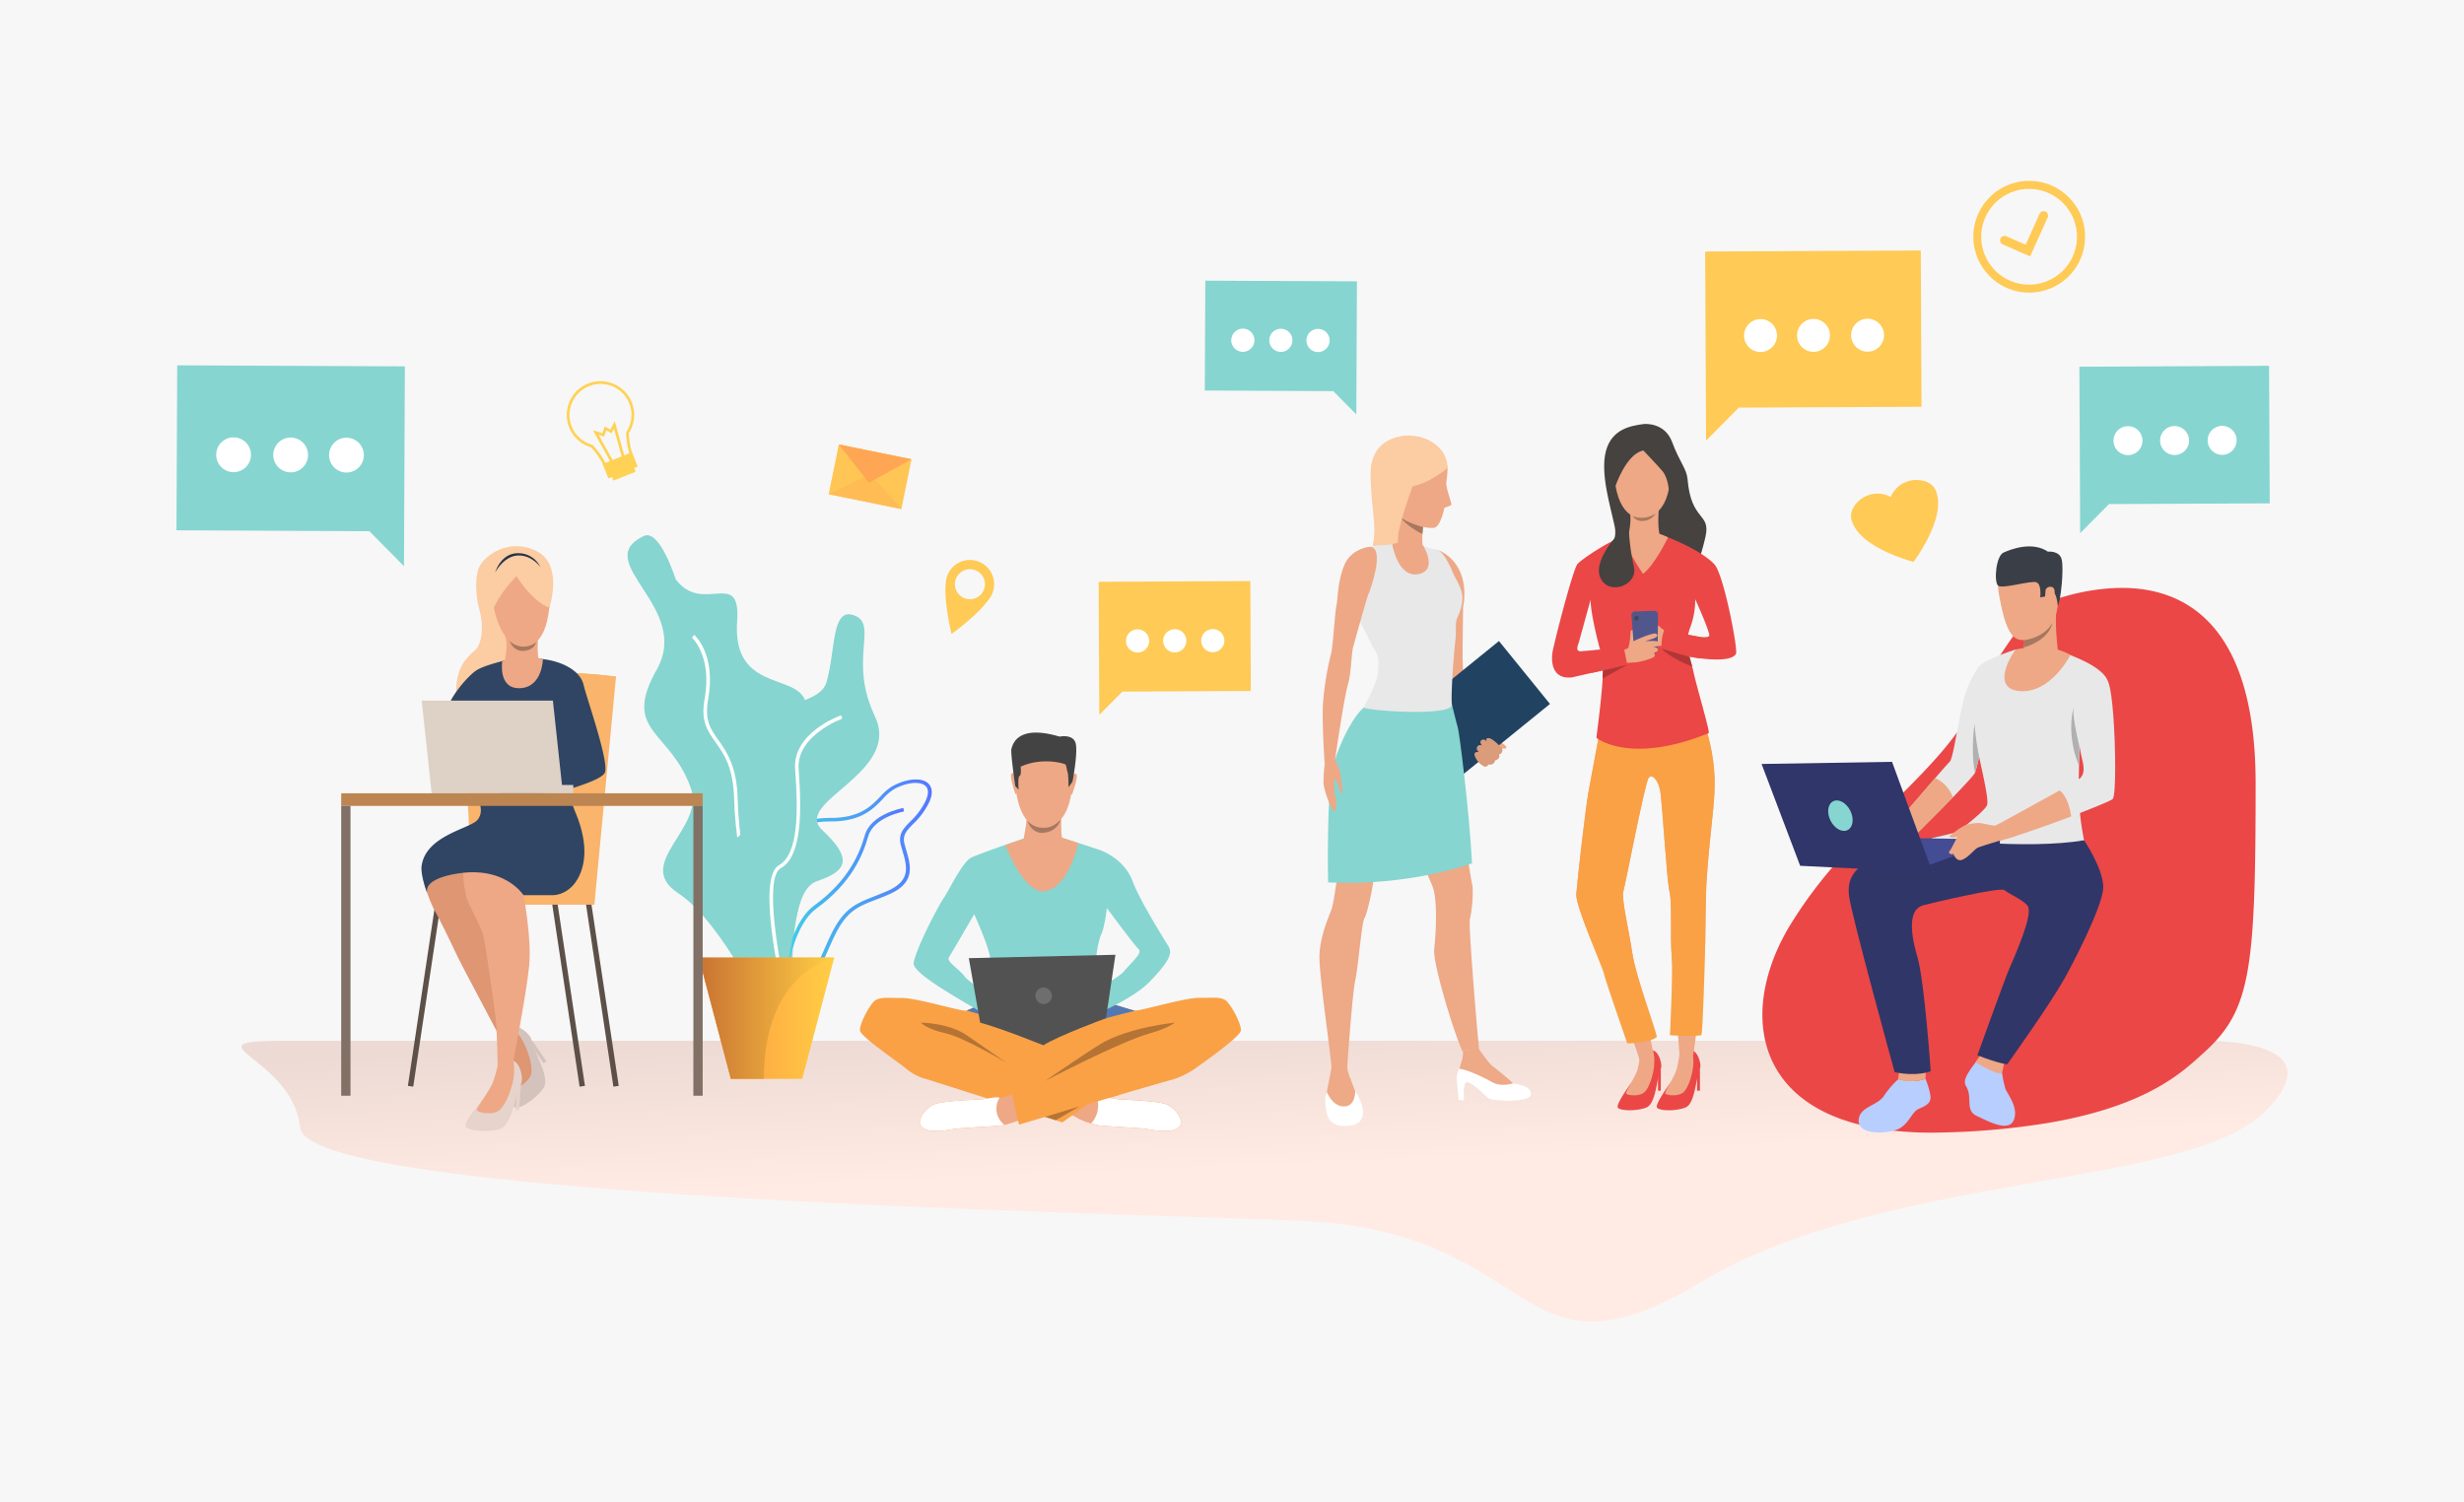 <svg id="Слой_1" data-name="Слой 1" xmlns="http://www.w3.org/2000/svg" xmlns:xlink="http://www.w3.org/1999/xlink" viewBox="0 0 820 500"><defs><style>.cls-1{fill:#f7f7f7;}.cls-2{fill:url(#linear-gradient);}.cls-3{fill:#86d5d0;}.cls-4{fill:#fff;}.cls-5{fill:url(#linear-gradient-2);}.cls-6{fill:url(#linear-gradient-3);}.cls-7{fill:url(#linear-gradient-4);}.cls-8{fill:url(#linear-gradient-5);}.cls-9{fill:#ffca55;}.cls-10{fill:#ffc655;}.cls-11{fill:#ffbc55;}.cls-12{fill:#ffa655;}.cls-13{fill:#ffd255;}.cls-14{fill:#eb4747;}.cls-15{fill:#b7ceff;}.cls-16{fill:#eea886;}.cls-17{fill:#e8e8e8;}.cls-18{fill:#303668;}.cls-19{fill:#3a3f47;}.cls-20{fill:#a77860;}.cls-21{fill:#b0b0b0;}.cls-22{fill:#444c94;}.cls-23{fill:#303669;}.cls-24{fill:#faa146;}.cls-25{fill:#5478b3;}.cls-26{fill:#e55353;}.cls-27{fill:#434343;}.cls-28{fill:#b57433;}.cls-29{fill:#525252;}.cls-30{fill:#6e6e6e;}.cls-31{fill:#464240;}.cls-32{fill:#51578c;}.cls-33{fill:#b33636;}.cls-34{fill:#48484d;}.cls-35{fill:#5c5049;}.cls-36{fill:#fab46c;}.cls-37{fill:#fccca2;}.cls-38{fill:#d4c3bd;}.cls-39{fill:#de9673;}.cls-40{fill:#2f4563;}.cls-41{fill:#e6d3cc;}.cls-42{fill:#ded1c5;}.cls-43{fill:#bc8551;}.cls-44{fill:#23344a;}.cls-45{fill:#807066;}.cls-46{fill:#eea987;}.cls-47{fill:#214361;}.cls-48{fill:#db9c7c;}</style><linearGradient id="linear-gradient" x1="422.31" y1="111.4" x2="420.24" y2="160.99" gradientTransform="matrix(1, 0, 0, -1, 0, 500)" gradientUnits="userSpaceOnUse"><stop offset="0" stop-color="#ffebe3"/><stop offset="1" stop-color="#eddad4"/></linearGradient><linearGradient id="linear-gradient-2" x1="254.17" y1="205.55" x2="310.01" y2="205.55" gradientTransform="matrix(1, 0, 0, -1, 0, 500)" gradientUnits="userSpaceOnUse"><stop offset="0" stop-color="#40d5e6"/><stop offset="1" stop-color="#57f"/></linearGradient><linearGradient id="linear-gradient-3" x1="258.92" y1="197.4" x2="300.84" y2="197.4" xlink:href="#linear-gradient-2"/><linearGradient id="linear-gradient-4" x1="232.58" y1="161.13" x2="277.63" y2="161.13" gradientTransform="matrix(1, 0, 0, -1, 0, 500)" gradientUnits="userSpaceOnUse"><stop offset="0" stop-color="#ff9340"/><stop offset="1" stop-color="#ffce45"/></linearGradient><linearGradient id="linear-gradient-5" x1="232.57" y1="161.13" x2="277.63" y2="161.13" gradientTransform="matrix(1, 0, 0, -1, 0, 500)" gradientUnits="userSpaceOnUse"><stop offset="0" stop-color="#c97332"/><stop offset="1" stop-color="#ffce45"/></linearGradient></defs><title>explore-thumb-vector-teal</title><rect class="cls-1" width="820" height="500"/><path class="cls-2" d="M90.79,346.4H729.52s50.29-2.46,24.29,23.51-126.09,19.78-188.14,57-52.07-17.56-133.5-20.66-330-8.27-332.3-31S63.72,346.93,90.79,346.4Z"/><path class="cls-3" d="M214.24,178.39c5.32-2.55,10.62,14.4,10.62,14.4,9,12,21.7-3.95,20.46,13.93-2.16,31.29,36,9.84,18.4,42.5s15.55,18.47,4.61,44.81,3.24,57.75-13.23,44.84c0,0-14.5-31.8-29.45-41.64s9-21.51,4.28-34.87c-6.8-19.41-23.17-18.65-11.37-39.51S196.13,187,214.24,178.39Z"/><path class="cls-4" d="M260.32,326.9c-7.14-5-15.49-40-16-60.84-.26-10.68-3.41-15.12-6.2-19.05-2.66-3.75-5-7-3.62-14.42,2.56-14.21-4.17-20.35-4.23-20.41l.77-.89c.3.26,7.31,6.59,4.62,21.51-1.25,6.95.81,9.85,3.43,13.53,2.73,3.86,6.14,8.67,6.41,19.7.53,22.36,9.07,55.39,15.49,59.91Z"/><path class="cls-5" d="M263,329.49a15.92,15.92,0,0,1-3-.32,6.59,6.59,0,0,1-5.36-4.32c-1.93-5.5,2.53-14.44,6.15-18.75a27.43,27.43,0,0,0,5.47-17.73c-.11-1.72-.28-3.32-.44-4.72-.46-4.06-.79-7,1-8.95,1.53-1.73,4.5-2.48,9.92-2.5,9.5-.05,13.26-4,16.27-7.14a17.23,17.23,0,0,1,4-3.42h0c4.73-2.58,9.75-3,11.92-.9,1,1,1.91,2.9.19,6.47a24.87,24.87,0,0,1-5.22,7c-2.19,2.24-3.64,3.72-2.88,6.67.17.69.38,1.39.58,2.09,1.47,5,3.13,10.68-5.45,14.54-1.82.81-3.47,1.47-4.94,2-6,2.35-9.59,3.77-13.67,12.37-.79,1.67-1.49,3.25-2.16,4.78C272.06,324,269.63,329.49,263,329.49Zm34.48-66.81a16,16,0,0,0-3.67,3.19c-3.18,3.32-7.12,7.46-17.13,7.51-5,0-7.77.67-9,2.1s-1.09,4.28-.67,8c.16,1.42.34,3,.45,4.77a28.21,28.21,0,0,1-5.74,18.57c-3.59,4.26-7.64,12.75-6,17.6A5.47,5.47,0,0,0,260.2,328c8.08,1.63,10.31-3.42,14-11.79.68-1.53,1.38-3.12,2.17-4.8,4.28-9,8.27-10.6,14.31-13,1.45-.57,3.1-1.21,4.89-2,7.63-3.43,6.26-8.14,4.8-13.13-.21-.71-.42-1.43-.6-2.13-.92-3.59.9-5.44,3.19-7.78a23.58,23.58,0,0,0,5-6.68c.77-1.63,1.41-3.83.06-5.11-1.79-1.69-6.32-1.23-10.55,1.08Z"/><path class="cls-6" d="M260.1,336.31l-1.18-.06c.06-1.11,1.54-27.22,12-34.86C282.45,293,286.07,284,287.8,278c2-7.12,12.39-9,12.83-9.11l.21,1.17c-.1,0-10.07,1.85-11.9,8.27-1.78,6.21-5.5,15.47-17.3,24.07C261.61,309.66,260.11,336,260.1,336.31Z"/><path class="cls-3" d="M284.06,204.73c-7.45-2.55-5.9,11.81-9.05,22.43s-35,4.64-21.64,31.25-16.92,8.89-7.87,32.11.79,48.05,10.63,41.74,5.52-35.56,15.75-39,11.9-7.53,1.77-17,26.55-18.82,17.5-37.89S292.67,207.69,284.06,204.73Z"/><path class="cls-4" d="M260.69,331.14c-.94-4-8.94-38.95-1.47-43.18,6.58-3.72,6.42-18.22,5.39-31.91-.91-12.11,14.65-17.77,15.31-18l.4,1.11c-.15.06-15.38,5.6-14.53,16.82,1,14,1.16,29-6,33-5.67,3.21-.45,31.32,2,41.88Z"/><polygon class="cls-7" points="277.63 318.69 266.99 359.05 243.22 359.05 232.58 318.69 277.63 318.69"/><path class="cls-8" d="M277.63,318.69s-23.42,4.4-23.42,40.36h-11l-10.64-40.36Z"/><polygon class="cls-9" points="416.1 193.39 365.63 193.62 365.8 230.19 365.84 237.9 373.51 230.16 416.26 229.96 416.1 193.39"/><path class="cls-4" d="M394.81,213.24a3.86,3.86,0,1,1-3.88-3.84h0A3.87,3.87,0,0,1,394.81,213.24Z"/><path class="cls-4" d="M407.46,213.2a3.85,3.85,0,1,1-3.86-3.84,3.85,3.85,0,0,1,3.86,3.84Z"/><path class="cls-4" d="M382.44,213.28a3.86,3.86,0,1,1-3.88-3.84h0a3.84,3.84,0,0,1,3.87,3.81Z"/><polygon class="cls-3" points="401.12 93.4 451.58 93.63 451.41 130.21 451.37 137.91 443.71 130.17 400.95 129.97 401.12 93.4"/><path class="cls-4" d="M422.41,113.25a3.85,3.85,0,1,0,3.86-3.84,3.85,3.85,0,0,0-3.86,3.84Z"/><path class="cls-4" d="M409.75,113.21a3.86,3.86,0,1,0,3.88-3.84h0a3.85,3.85,0,0,0-3.86,3.84Z"/><path class="cls-4" d="M434.77,113.29a3.86,3.86,0,1,0,3.88-3.84h0A3.87,3.87,0,0,0,434.77,113.29Z"/><polygon class="cls-9" points="639.22 83.37 567.47 83.7 567.71 135.7 567.76 146.66 578.66 135.65 639.46 135.37 639.22 83.37"/><path class="cls-4" d="M609,111.6a5.48,5.48,0,1,1-5.5-5.46,5.48,5.48,0,0,1,5.5,5.46Z"/><path class="cls-4" d="M627,111.54a5.48,5.48,0,1,1-5.5-5.46,5.48,5.48,0,0,1,5.5,5.46Z"/><path class="cls-4" d="M591.37,111.65a5.48,5.48,0,1,1-5.5-5.46A5.48,5.48,0,0,1,591.37,111.65Z"/><polygon class="cls-3" points="755.13 121.75 692 122.05 692.22 167.8 692.26 177.44 701.85 167.76 755.34 167.51 755.13 121.75"/><path class="cls-4" d="M728.5,146.59a4.82,4.82,0,1,1-4.84-4.8,4.82,4.82,0,0,1,4.84,4.8Z"/><path class="cls-4" d="M744.33,146.54a4.82,4.82,0,1,1-4.84-4.8h0A4.81,4.81,0,0,1,744.33,146.54Z"/><path class="cls-4" d="M713,146.64a4.82,4.82,0,1,1-4.84-4.81,4.82,4.82,0,0,1,4.84,4.81Z"/><polygon class="cls-3" points="58.98 121.58 134.74 121.93 134.49 176.84 134.43 188.41 122.92 176.79 58.73 176.49 58.98 121.58"/><path class="cls-4" d="M90.94,151.39a5.79,5.79,0,1,0,5.81-5.77h0a5.78,5.78,0,0,0-5.8,5.76Z"/><path class="cls-4" d="M71.94,151.33a5.79,5.79,0,1,0,5.81-5.77h0a5.78,5.78,0,0,0-5.8,5.76Z"/><path class="cls-4" d="M109.51,151.45a5.79,5.79,0,1,0,5.81-5.77h0a5.78,5.78,0,0,0-5.8,5.76Z"/><path class="cls-9" d="M330.34,197.2a8.05,8.05,0,0,0-15.11-5.57h0a4.87,4.87,0,0,0-.32,1.13,7,7,0,0,0-.13.8c-.32,2.47-.35,7.64,1.88,17.45,8.07-6,11.4-10,12.76-12a7.31,7.31,0,0,0,.43-.7A5,5,0,0,0,330.34,197.2Zm-9.29,1.92a5,5,0,1,1,6.44-3,5,5,0,0,1-6.44,3Z"/><path class="cls-9" d="M675.61,85.34l-9.1-4a1.47,1.47,0,1,1,1.18-2.7l6.43,2.8,4.64-10.29a1.47,1.47,0,0,1,2.69,1.21Z"/><path class="cls-9" d="M686,94a18.59,18.59,0,1,1,4.52-25.9A18.59,18.59,0,0,1,686,94ZM666.1,65.77a15.93,15.93,0,1,0,22.2,3.87A15.92,15.92,0,0,0,666.1,65.77Z"/><rect class="cls-10" x="281.11" y="146.3" width="16.91" height="24.7" transform="translate(76.19 410.63) rotate(-78.46)"/><polygon class="cls-11" points="275.77 164.47 289.76 157.68 299.97 169.41 275.77 164.47"/><polygon class="cls-12" points="303.35 152.84 289.14 160.69 279.15 147.9 303.35 152.84"/><path class="cls-9" d="M637.74,159.75a9.21,9.21,0,0,0-8.52,5.64,9.21,9.21,0,0,0-10.18.94c-4.9,4-2.38,7.95-2.38,7.95,3.46,8.44,20.16,12.71,20.16,12.71s10.35-13.79,7.76-22.53C644.58,164.46,644.08,159.81,637.74,159.75Z"/><path class="cls-13" d="M206.67,156.69a5.45,5.45,0,0,1-3.48,0,4.17,4.17,0,0,1-2.63-2.38,25.54,25.54,0,0,0-3.88-5.46,11.22,11.22,0,1,1,13.92-7.62,11,11,0,0,1-1.32,2.9,24.51,24.51,0,0,0,1,6.3c.91,2.3-.51,5-3.17,6.1Zm-10-28.39a10.3,10.3,0,0,0,.4,19.73h.13l.08.1a26.43,26.43,0,0,1,4.12,5.78h0a3.24,3.24,0,0,0,2.07,1.87,4.66,4.66,0,0,0,3.25-.15c2.2-.88,3.39-3.09,2.66-4.92h0a25.4,25.4,0,0,1-1-6.71v-.14l.08-.12a10.3,10.3,0,0,0-11.77-15.47Z"/><polygon class="cls-13" points="203.29 153.94 197.3 143.17 200.46 144.16 201.26 141.94 203.15 142.94 204.59 140.17 207.89 152.06 207 152.31 204.33 142.67 203.54 144.19 201.77 143.25 201.03 145.3 199.22 144.74 204.1 153.49 203.29 153.94"/><rect class="cls-13" x="203.26" y="155.39" width="7.96" height="3.21" transform="translate(-43.57 88.49) rotate(-21.87)"/><rect class="cls-13" x="201.13" y="152.27" width="10.52" height="5.16" transform="translate(-42.83 88.03) rotate(-21.87)"/><path class="cls-14" d="M750.66,260.83c0,63.34-1.8,75.74-17.7,89.93-6.23,5.55-17.68,17.1-50.74,22.85a248.21,248.21,0,0,1-36,3.29,118.72,118.72,0,0,1-16-.6,82.32,82.32,0,0,1-11.34-2c-36.32-9.1-39-40.22-23.15-66.4a149.85,149.85,0,0,1,14.06-19.25c7.78-9.18,16.12-17.33,23.67-24.94,7-7,13.26-13.57,17.84-20a50.55,50.55,0,0,0,4.79-8.16c.3-.65.59-1.29.89-1.92q1.47-3.09,3-5.93c1.91-3.55,3.85-6.8,5.73-9.71,1.49-2.32,2.94-4.43,4.29-6.29a103.55,103.55,0,0,1,8.08-10s.43-.21,1.23-.53c.42-.18,1-.39,1.57-.63l.79-.3.87-.31.87-.31,1.1-.36.69-.22.41-.13h.17A71.84,71.84,0,0,1,704,195.7C724.81,194.89,750.69,205.18,750.66,260.83Z"/><path class="cls-15" d="M666.16,356.18a38.52,38.52,0,0,0,1.21,6.12c.69,1.87,4.44,6.2,2.85,10.35-1.71,4.5-9.2.16-12.26-1.21s-2.36-3.87-2.68-6.92-1.82-3.14-1.27-5.28S657.9,353,657.9,353Z"/><path class="cls-16" d="M659.34,350.76s-1.91,2.68-1.86,2.75,8.21,5,8.78,3.43a16.72,16.72,0,0,0,.64-3.13Z"/><path class="cls-15" d="M631.69,359.19a30.81,30.81,0,0,0-4.73,5.53c-2.23,3.35-8.17,3.53-8.42,8.11s8.07,4.71,12.43,3.22,5-5.95,7.67-7.07,4-2,3.82-4.21a26.6,26.6,0,0,0-1.67-5.72,19.45,19.45,0,0,1-2.61.63A21.78,21.78,0,0,1,631.69,359.19Z"/><path class="cls-17" d="M661.63,235.18s-1.67,10-3,16.53h0a39.09,39.09,0,0,1-1.35,5.45c-.39.84-3.53,4.21-7.37,8.17-6.75,6.95-15.67,15.7-15.67,15.7l-3.49-6.62s7.92-9.28,13.29-15.48c2.49-2.87,4.43-5.07,4.78-5.39,1.12-1,2.43-10.9,4.26-19a32.74,32.74,0,0,1,5.5-12.66Z"/><path class="cls-16" d="M649.89,265.33c-6.75,6.95-15.67,15.7-15.67,15.7l-3.49-6.62s7.92-9.28,13.29-15.48A11.26,11.26,0,0,1,649.89,265.33Z"/><path class="cls-16" d="M632.08,356.13l-.39,3.06a15.11,15.11,0,0,0,9.1-.14l.1-2.71Z"/><path class="cls-17" d="M693.57,279.68c.25.89-45.88,0-45.88,0s12.76-9.29,13.59-11.77S658,250.54,657.5,245.7c-.43-3.88-1.49-21.22,1.06-23.87s12.29-5.68,12.29-5.68l14,.53a22.35,22.35,0,0,1,4,1.25c1.66.77,11.12,4.13,12.65,8.86s-9.44,19.92-9.44,19.92v1.81h0c0,1.49-.11,3.76-.17,6.22-.07,3.19-.13,6.69-.13,9.26A92.9,92.9,0,0,0,693.57,279.68Z"/><path class="cls-18" d="M693.58,279.68s6.27,9.22,6.36,15.51-11.14,27.37-12.83,30.38C682,334.64,668,354.19,668,354.19s-2.41-.06-9.94-3c0,0,9.31-25.82,10.49-28.5,5-11.37,7.81-19.44,6.13-21.39s-6.28-3.9-7.61-5.06-24.49,4.38-26.91,5c-6.29,1.63-3.42,12.56-2,17.46,2.32,8.2,4.36,37.82,4.36,37.82s-4.48,1.91-12,.29c0,0-14.72-53.47-15.19-58.79s-.7-14.08,35.57-20.75Z"/><path class="cls-16" d="M674.7,185.69s-12.18-2.75-9.39,12.57,5.7,16.52,13.05,13.35,6.68-13,7-17.79S678.58,185.86,674.7,185.69Z"/><path class="cls-16" d="M671.48,220.09s5.39,5.71,13.91.52c0,0-1.91-12.39-.9-18.42s-11.12,9.35-11.12,9.35c.16.08.26.66.29,1.48a16.69,16.69,0,0,1-.13,2.45C673.28,217.47,672.66,219.59,671.48,220.09Z"/><path class="cls-19" d="M684.82,201.68s-.31-4.83-2.08-5-2,1.79-2,1.79l-1.78.34s.56-4.23-1.2-5-11.4,2.33-12.82,1.09-.74-9.83,1.81-11,9.61-3.81,14.78-.31c0,0,4-.46,4.63,2.8S685.92,199.26,684.82,201.68Z"/><path class="cls-20" d="M673.53,215.47c8.79-2.71,9.45-8,9.46-8.09-2.89,5-9.33,5.64-9.33,5.64A16.69,16.69,0,0,1,673.53,215.47Z"/><path class="cls-16" d="M689,218s-6.44,12.82-16.84,12-1.77-13.71-1.3-13.83S681.51,213.5,689,218Z"/><path class="cls-17" d="M642.41,279s31.86,3.93,51.17.65L656.69,275S656.47,276,642.41,279Z"/><path class="cls-16" d="M666.24,273.62l-2.37,1.21s.54,3.77,1.84,4.91l2.66-.68S667.82,274.92,666.24,273.62Z"/><path class="cls-17" d="M703.11,265.9c-.47.55-6.74,3.07-13.82,5.8h0c-9.66,3.72-20.57,7.25-20.57,7.25l-2.48-5.33s11.42-6.2,19.14-10.55c3.64-2.06,6.46-3.7,6.86-4.08,1.24-1.18,1.56-3.08.65-6.38s-3-18.49-3.25-20.27.59-6.5,5-6.73,6.69,1,6.69,1,1.11.47,1.94,11.22S704.23,264.6,703.11,265.9Z"/><path class="cls-21" d="M692,248.52h0c0,1.49-.11,3.76-.17,6.22-4.32-10.6-1.82-19.06-1.78-19.2C689.58,238.41,692,248.38,692,248.52Z"/><path class="cls-21" d="M658.61,251.71h0a39.09,39.09,0,0,1-1.35,5.45c-1.48-7.15-.15-16.3-.15-16.3A90.14,90.14,0,0,0,658.61,251.71Z"/><path class="cls-16" d="M689.29,271.7h0c-9.66,3.72-20.92,7.36-20.92,7.36l-2.13-5.44s11.42-6.2,19.14-10.55C685.38,263.07,688.18,264.43,689.29,271.7Z"/><polygon class="cls-22" points="665.55 279.38 620.27 278.71 643.13 290.32 665.55 279.38"/><polygon class="cls-23" points="643.13 290.32 665.55 281.63 665.55 279.38 641.36 288.1 643.13 290.32"/><path class="cls-16" d="M664.38,274.91s-2.83-.44-4.78-.9c-1.52-.35-5.28.14-6.24,1.11s-4,7.73-4.58,8.15.3,1.36,1.31.88c0,0,.93,3,3.22,1.86s3.85-3.53,5.05-4,8.2-2.57,8.2-2.57S666.18,274.19,664.38,274.91Z"/><path class="cls-16" d="M654.05,274.67a20.48,20.48,0,0,0-2.29,1.27c-.47.39-2.4,1.83-2.86,2.17s.7,1.3,4.14-.19S654.05,274.67,654.05,274.67Z"/><polygon class="cls-23" points="643.13 290.32 629.66 253.54 586.24 254.25 599.08 288.14 643.13 290.32"/><path class="cls-3" d="M615.77,269.81c1.32,2.65.92,5.53-.9,6.44s-4.36-.5-5.69-3.15-.92-5.53.9-6.44S614.44,267.16,615.77,269.81Z"/><path class="cls-16" d="M680.75,196.45c.16-1.35,2.83-1.85,3,.18s-1.21,5.58-2.23,5.23S680.53,198.31,680.75,196.45Z"/><path class="cls-24" d="M412.94,343c-.31,2.16-13.25,11.22-15.79,13a27.62,27.62,0,0,1-6.92,3.28h0c-7,1.84-51.09,15-51.09,15a5.84,5.84,0,0,0-.44-1.34c-1.65.66-3.34,1.09-4.41,1.42-1.64.51-14.67.92-17.33,1.44s-8,1.33-10.16-.72,1.34-6.46,4.31-7.59S325,366,326.9,365.84s4.51-.92,5.75-.51c.38.13,2.1-.38,4.27-1.13-.05-.8-.06-1.3-.06-1.3l11.57-3.34-2.15-20.48s5-19,25.15-4.5c0,0,4.49,1.32,6,1.73a1.46,1.46,0,0,0,.51,0c3.07-.23,16.26-4.22,21-4.22,5.13,0,6.77-.31,8.61.62S413.24,340.82,412.94,343Z"/><path class="cls-24" d="M392.33,375.07c-2.15,2.05-7.48,1.23-10.15.72s-15.69-.93-17.33-1.44-4.72-1.23-6.87-2.67a7.84,7.84,0,0,0-1.15-.5h0l-3.26,2.35-45.28-14.41A16.38,16.38,0,0,1,302,356c-2.36-2.05-15.48-10.87-15.79-13s3.49-9.33,5.33-10.25,3.49-.62,8.62-.62,20,4.62,21.53,4.21a22.72,22.72,0,0,0,3.52-1.68c1.64-.89,3.18-1.81,3.18-1.81,22-9.83,24.47,6.26,24.47,6.26L351.56,359s1.83.91,4.22,2l10.92,3.08-1.43,1a3.06,3.06,0,0,0,1.23.23c1.23-.41,3.79.3,5.74.51s12.82.51,15.79,1.64S394.48,373,392.33,375.07Z"/><path class="cls-25" d="M325.2,334.63c1.52.11,11.78,6.05,14.21,7.47-3.7-1.93-17.73-5.79-17.73-5.79A22.72,22.72,0,0,0,325.2,334.63Z"/><path class="cls-25" d="M378,336.32s-17.68,4.29-20.91,6.09c.15-.11,9.32-7.08,14.13-8,0,0,4.73,1.5,6.27,1.91A1.46,1.46,0,0,0,378,336.32Z"/><path class="cls-16" d="M392.33,375.07c-2.15,2.05-7.48,1.23-10.15.72s-15.69-.93-17.33-1.44c-.47-.15-1.06-.31-1.71-.5h0a19.3,19.3,0,0,1-5.15-2.17,7.84,7.84,0,0,0-1.15-.5l8.19-5.91.24-.17a3.06,3.06,0,0,0,1.23.23c1.23-.41,3.79.3,5.74.51s12.82.51,15.79,1.64S394.48,373,392.33,375.07Z"/><path class="cls-4" d="M392.33,375.07c-2.15,2.05-7.48,1.23-10.15.72s-15.69-.93-17.33-1.44c-.47-.15-1.06-.31-1.71-.5h0a8.63,8.63,0,0,0,1.89-8.57l.24-.17a3.06,3.06,0,0,0,1.23.23c1.23-.41,3.79.3,5.74.51s12.82.51,15.79,1.64S394.48,373,392.33,375.07Z"/><path class="cls-26" d="M329.69,339.16a.09.09,0,0,1,0,.12C329.47,339.43,329.51,339.37,329.69,339.16Z"/><path class="cls-3" d="M389,315.18c-.17-.34-9.51-15-12-21.74s-8.62-9.77-11.49-10.73l-4.77-1.56-7.26-2.34h-12s-4.15,1.39-8.55,2.94h0c-4.06,1.42-8.33,3-9.78,3.7-3,1.5-8.06,12.23-9.09,13.46s-8.91,15.85-10,21.47c-.88,4.36,25,17.14,25.72,18.78.82-.91,4.6-4.53,4.6-4.53s-1.21-.75-2.91-1.87c6.93.31,23.89-.29,26.32-.16a13.53,13.53,0,0,0,1.56,0h0c.75.54,5.61,4.83,5.61,4.83s12-5,17.46-10.53C390.15,319,389.82,316.93,389,315.18Zm-68,9.73c-2.57-3.08-6.1-4.94-5.21-6.31s8.41-14.35,8.41-14.35,3.9,8.54,5,13,1,6.48.55,7.87a20.29,20.29,0,0,0-1.12,5.77c-3.14-2.11-6.52-4.57-7.69-6Zm52.89-1.47c-1,1.14-5,3.67-8.56,5.75-.27-2.48-.68-6.38-.73-7.79-.07-2.11.82-8.2,1.92-10.52s1.84-8.69,1.84-8.69,9.06,12.31,10.5,13.61-1.63,3.78-5,7.64Z"/><path class="cls-16" d="M348.84,245.93s9.36,1.48,7.93,16.11-9.68,13.44-10.23,13.43-8.29.27-8.89-17.61C337.65,257.86,337.38,244.65,348.84,245.93Z"/><path class="cls-16" d="M356.92,257.91s1-1.09,1.4,0-1.4,6-1.46,6.28c0,0-.19.43-.43.2S356.92,257.91,356.92,257.91Z"/><path class="cls-16" d="M337.9,257.73s-1-1.12-1.4,0,1.27,6.08,1.34,6.31c0,0,.18.43.43.2S337.9,257.73,337.9,257.73Z"/><path class="cls-27" d="M356.91,260.16,355.58,262a38.21,38.21,0,0,0-.18-4.54c-.22-.62-.55-2.5-.72-2.94s-8-2.65-15,.64c0,0,.31,2.82-.36,3.07s-.34,4.6-.34,4.6l-1.1-1.24s-1.68-11.26-1.27-12.44,1.75-8.23,16-4c0,0,4.44-.94,5.33,2.12S356.91,260.16,356.91,260.16Z"/><path class="cls-28" d="M335.08,353.76s-14.32-8.58-20.58-9.93c-5.91-1.28-8.07-3.49-8.07-3.49s9.4,0,15.66,4.44C326.34,347.8,335.08,353.76,335.08,353.76Z"/><path class="cls-28" d="M347.8,359.74s24.91-13.08,35.08-15.91c5.83-1.63,8.07-3.49,8.07-3.49s-15.4,1.5-24.77,7.14C361.72,350.17,347.8,359.74,347.8,359.74Z"/><path class="cls-16" d="M338.7,372.93c-1.65.66-3.34,1.09-4.41,1.42-1.64.51-14.67.92-17.33,1.44s-8,1.33-10.16-.72,1.34-6.46,4.31-7.59S325,366,326.9,365.84s4.51-.92,5.75-.51c.38.13,2.1-.38,4.27-1.13C337,365.5,338.7,372.93,338.7,372.93Z"/><path class="cls-24" d="M347.8,371.69l24.49-7.24L367.45,363S347.88,370.06,347.8,371.69Z"/><polygon class="cls-28" points="347.8 371.69 359.26 368.2 351.32 372.81 347.8 371.69"/><path class="cls-29" d="M339.93,342.41l-.52-.31A5.48,5.48,0,0,1,339.93,342.41Z"/><path class="cls-4" d="M334.29,374.35c-1.64.51-14.67.92-17.33,1.44s-8,1.33-10.16-.72,1.34-6.46,4.31-7.59S325,366,326.9,365.84s4.51-.92,5.75-.51A6.74,6.74,0,0,0,334.29,374.35Z"/><path class="cls-29" d="M326.19,340.34l-3.77-21.46,48.79-1.13-3.15,21.12s-15.57,5.7-20.85,9C347.21,347.9,333.85,342.41,326.19,340.34Z"/><path class="cls-30" d="M350.08,331.82a2.77,2.77,0,1,1-2.74-3.21A3,3,0,0,1,350.08,331.82Z"/><path class="cls-16" d="M353.52,278.85h0c-.58-1.31-.3-7.66-.3-7.66s-11.92-3-11.57-.72-1,8.65-1,8.65l-6.11,2.1s6.51,17.48,14,15.23,10.32-15.87,10.32-15.87Z"/><path class="cls-20" d="M341.86,273.08a6.93,6.93,0,0,0,5.2,2.42c2.19,0,3.69-.54,5.87-2.67,0,0-.87,4-5.86,4.34C347.07,277.17,343.51,277.69,341.86,273.08Z"/><path class="cls-31" d="M547.05,141.11s6.92-.73,9.42,6,4.84,8.88,5.14,12.39c1.18,14.21,7.82,11,5.95,19.19s-3.15,9.43-3.15,9.43L548.54,185l-16.07.05s6.29-3.14,4.89-9.83-4.89-17.65-2.92-25.11S542.91,141.68,547.05,141.11Z"/><path class="cls-14" d="M542.67,360.67s-5,6.84-4.27,7.94,6.14,1.26,9.44,0,3.38-9.4,4.87-12.9c.63-1.46-.71-5.79-2.59-6.1a8.44,8.44,0,0,0-4.09.67S548,355.26,542.67,360.67Z"/><path class="cls-16" d="M546,350.28a49.35,49.35,0,0,1-1,5.51c-.63,2.28-4,7.47-3.86,8.1s4.41,1.2,6.14-.42,3.06-6.32,3.22-9.17a14.81,14.81,0,0,0-.39-4.69S547.68,348.55,546,350.28Z"/><polygon class="cls-14" points="552.71 355.71 552.71 362.98 551.77 362.98 551.77 357.36 552.71 355.71"/><path class="cls-14" d="M555.68,360.67s-5,6.84-4.26,7.94,6.13,1.26,9.43,0,3.38-9.4,4.88-12.9c.62-1.46-.72-5.79-2.6-6.1a8.44,8.44,0,0,0-4.09.67S561,355.26,555.68,360.67Z"/><path class="cls-16" d="M559,350.28a46.42,46.42,0,0,1-1,5.51c-.63,2.28-4,7.47-3.85,8.1s4.4,1.2,6.13-.42,3.07-6.32,3.23-9.17a15.11,15.11,0,0,0-.4-4.69A3.87,3.87,0,0,0,559,350.28Z"/><polygon class="cls-14" points="565.73 355.71 565.73 362.98 564.78 362.98 564.78 357.36 565.73 355.71"/><path class="cls-16" d="M533.52,237.06s-3.76,20.73-4.78,25.92-3.86,30.3-4.16,34.57,9.27,24.81,9.87,26.23c10,23.72,11.19,29.09,11.19,29.09s3.29,2.06,4.81-.4c.46-.75-6.17-28-7.27-35.5-1-7-3.66-17.85-2.94-20.31s7.22-36.41,8.44-37.83,3.05.81,3.76,4,2.24,30.41,3.15,33.87.2,15.15.71,21,2.63,33.42,2.63,33.42,4.1.74,4.5.08,4-30.58,4.06-37.59.21-16.69.4-19.73c1.89-29.08,5.45-32.88-.77-53.81C551.9,188.88,533.52,237.06,533.52,237.06Z"/><path class="cls-24" d="M533.52,237.06s-3.76,20.73-4.78,25.92-3.86,30.3-4.16,34.57,8.94,24.81,9.15,26.34,7.82,23.36,7.82,23.36,7.7-.13,9.8-2.13c.42-.4-7.07-20.6-8.17-28.15-1-7-3.66-17.85-2.94-20.31s7.22-36.41,8.44-37.83,3.05.81,3.76,4,2.24,30.41,3.15,33.87.2,15.15.71,21-.56,26.85-.56,26.85,10.08.53,10.49-.13,1.16-23.8,1.26-30.81.21-16.69.4-19.73c1.89-29.08,5.45-32.88-.77-53.81C551.9,188.88,533.52,237.06,533.52,237.06Z"/><path class="cls-14" d="M568.63,244c.58-.24-4.12-15.81-5.06-20.46-.84-4.2-3.71-8-.9-15.19a26.62,26.62,0,0,0,1.49-8.93s4.29,9.45,4.69,11.89-14.81-2-15-1.66c-.4.64-.85,4.76-.85,6.19,0,1.17,22.1,6.39,24.71,1.77.75-1.31-4.05-26.42-7.15-29.77-5.08-5.49-18.44-10.17-18.44-10.17s-3.66-2-10.1.07-15.46,8.27-17,9.9-7.79,26.14-8.34,29.32c-.51,3-.31,9.27,6.51,8.47l18.41-4.22-1.15-5.61-13.79,1.09c-2.82.48-1.47-2-1.11-3.36s3.81-13.83,3.81-13.83c-.2,3.46,2.41,14.81,3.77,18.74s-1.64,25-1.85,27.28C531.24,245.56,542.32,254.66,568.63,244Z"/><path class="cls-16" d="M555.11,178.86s-4.55,9.37-8.34,12.12c0,0-6.82-10.23-6.48-12.59C540.29,178.39,547.86,175,555.11,178.86Z"/><path class="cls-16" d="M555.27,210.46a8.61,8.61,0,0,1-2.66-1.61c-.56-.77-2.43-1.22-3.81-.81s-.61,6.34-.61,6.34l7.28.94Z"/><path class="cls-16" d="M542.08,215a26.67,26.67,0,0,0,.54-4.54c-.17-.71,1.24-1.42,1.44.33s.3,2.86.3,2.86Z"/><path class="cls-32" d="M545.11,217.65l5.31-.22a1.27,1.27,0,0,0,1.22-1.26l.14-11.61a1.28,1.28,0,0,0-1.27-1.29h0l-6.34.21a1.28,1.28,0,0,0-1.24,1.32v0l.91,11.62A1.29,1.29,0,0,0,545.11,217.65Z"/><path class="cls-16" d="M542,215.3s-.1-1.09,2-2.09c2.78-1.32,6.48-2.67,7.11-2.32.91.5.44,1.19-1.31,1.77l-2.33.76s3.43-.32,4.2.09.81,1.36.25,1.51a13.21,13.21,0,0,1-1.89.25s1.45.06,1.6.64.16,1.05-1.22,1.31a1,1,0,0,1,0,1.41,1,1,0,0,1-.5.29,24.29,24.29,0,0,1-5.22,1.48,57.81,57.81,0,0,1-8.63.11l2.46-4.15a7.18,7.18,0,0,0,2.31-.22C542.1,215.71,542,215.3,542,215.3Z"/><polygon class="cls-14" points="540.41 215.64 541.56 221.25 529.83 223.94 529.37 216.51 540.41 215.64"/><path class="cls-14" d="M553.83,209.69a14.82,14.82,0,0,0-.85,6.19,67.7,67.7,0,0,0,12.93,3.27V212Z"/><path class="cls-33" d="M541.56,221.25l-8.23,4.57c.06-.95.1-1.86.12-2.71Z"/><path class="cls-33" d="M563.17,221.86c-6.6-2.62-9.24-5-10-5.73l-.23-.25,9.37,2.73h0C562.59,219.74,562.89,220.81,563.17,221.86Z"/><path class="cls-16" d="M548,145s9.17,1.33,7.83,14.86-9.44,12.47-10,12.46-8.12.28-8.77-16.24C537,156.1,536.73,143.88,548,145Z"/><path class="cls-16" d="M552,169.94s-.57,7,.78,9.15-1.15,5-6.34,4-4.88-3.92-4.88-3.92a21.57,21.57,0,0,0,1-7.82C542.2,167.86,552,169.94,552,169.94Z"/><path class="cls-31" d="M546.91,149.93s4.29,4.5,6.28,6.78,2.22,6.69,2.22,6.69,3.35-4.09,2-8.86-4.72-14-13.12-11.2-8.71,15.4-7.73,21.62C536.51,165,540.29,151.22,546.91,149.93Z"/><path class="cls-20" d="M543.3,171.72a8,8,0,0,0,7.71-.88,5,5,0,0,1-3.86,2.49A3.79,3.79,0,0,1,543.3,171.72Z"/><path class="cls-31" d="M542,174.18s-12.62,11.23-9.35,18.23c2.8,6,12.71,2.31,11.07-3.95A70.74,70.74,0,0,1,542,174.18Z"/><path class="cls-34" d="M545.4,205.71a.79.79,0,1,1-.8-.78h0A.8.8,0,0,1,545.4,205.71Z"/><polygon class="cls-35" points="204.13 361.65 194.93 300.42 196.7 300.15 205.91 361.38 204.13 361.65"/><polygon class="cls-35" points="192.89 361.65 183.69 300.42 185.46 300.15 194.67 361.38 192.89 361.65"/><polygon class="cls-35" points="137.52 361.65 135.74 361.38 144.95 300.15 146.72 300.42 137.52 361.65"/><path class="cls-36" d="M197.81,301,205,225.17s-12.61-1.65-20.23-1.25L173.33,301Z"/><rect class="cls-36" x="173.33" y="297.19" width="24.48" height="3.86"/><path class="cls-36" d="M157.31,298l-3.82-72.31s31.92-3.46,51.53-.47Z"/><path class="cls-37" d="M182.81,202.23s4.93-14.46-4.48-18.94-17.39,2-18.9,5.5-1.11,9.88.17,14.33,1.1,11.21-1.69,13.47-6.26,6-6.09,13.68c.11,4.74,18.68-12.14,18.68-12.14Z"/><path class="cls-38" d="M170.26,357.79s-.3,10.22,1.16,10.83,7-2.94,9.42-6.45-3.05-11.69-4-16.2c-.38-1.89-4.67-5.29-6.76-4.32a10.2,10.2,0,0,0-3.62,3.47S171.83,348.77,170.26,357.79Z"/><path class="cls-39" d="M166.51,345.12a56,56,0,0,1,2.74,6.19c.93,2.71,1.11,10.2,1.69,10.72s5.22-1.81,5.83-4.61-1.25-8.4-3-11.35a18.7,18.7,0,0,0-3.6-4.42S167,342.27,166.51,345.12Z"/><polygon class="cls-38" points="176.88 345.97 181.86 353.23 180.92 353.87 177.07 348.26 176.88 345.97"/><path class="cls-39" d="M159,265.74s2.43,4.1,0,7.09-18.78,11.2-18.66,15.95,3.11,12.16,4.19,14,5,9.7,7.11,14.28,14,26.45,16.32,31.38.9-19.73.9-19.73l-11.93-35,27.87-27.15S181.41,259.13,159,265.74Z"/><path class="cls-40" d="M169.59,219.43s-7.73,1.71-10.8,3.51-9.88,10-9.88,13.59,29.8,6.86,29.8,6.86L184.36,264s15.06-3.68,16.86-6.72-5.94-24.75-7-29.33-6.71-7.65-13-8.53A43.14,43.14,0,0,0,169.59,219.43Z"/><path class="cls-16" d="M187.86,266.42s-.53,3.52.9,5,8,10.21,4.54,18.77c-3.21,7.86-9.44,7.71-9.44,7.71h-9.65s2.8,14.15,1.9,23.48S171,352,170.86,353.1s-4.08,4.44-5.24,2.73c0,0-.11-12.82-.74-17.66s-3.3-24.21-4.11-27.08-5.55-11.57-5.55-12.47-4.65-14.93,5.49-18.52S174.42,266.49,187.86,266.42Z"/><path class="cls-41" d="M160.82,365.72s-6.66,7.76-5.91,9.16,7.28,2.1,11.38.9,5-11,7.11-15.08c.9-1.7-.3-7-2.54-7.6a10.23,10.23,0,0,0-5,.42S167.71,359.7,160.82,365.72Z"/><path class="cls-16" d="M165.87,353.52a56.88,56.88,0,0,1-1.77,6.54c-1,2.69-5.55,8.62-5.42,9.39s5.2,1.87,7.44.08,4.3-7.32,4.77-10.73a18.16,18.16,0,0,0,0-5.7S168,351.59,165.87,353.52Z"/><polygon class="cls-41" points="173.41 360.7 172.71 369.47 171.57 369.38 172.11 362.6 173.41 360.7"/><path class="cls-40" d="M193.3,290.21c-3,8-9.44,7.71-9.44,7.71h-9.65s-4-6.37-13.87-7.47a28.89,28.89,0,0,0-7.43.18h-.1c-13.09,1.94-10.56,6.75-10.52,6.87-1.09-2.65-2.23-6.88-2-9.15,1.26-10.36,16.23-12.54,18.66-15.53s0-7.09,0-7.09c22.42-6.61,25.8.89,25.8.89,1-.13,3.5-1.58,4.57-1.59,0,0,1.12,2.45,1.91,4.67C192,271.66,196.6,281.57,193.3,290.21Z"/><polygon class="cls-42" points="184 233.16 187.32 264.01 143.65 264.01 140.33 233.16 184 233.16"/><rect class="cls-42" x="183.5" y="261.24" width="7.29" height="2.78"/><rect class="cls-43" x="113.55" y="264.01" width="120.28" height="4.2"/><path class="cls-16" d="M174.42,185.76s9.79,2.89,8.39,16.47-7.79,12.88-8.39,13-8.18.6-10.58-15.87S174.42,185.76,174.42,185.76Z"/><path class="cls-16" d="M179.08,212.71s-.51,4.5.35,7.29-11.39,2.88-11.39.58c0-2.62,1.26-4.8.08-9.27S179.08,212.71,179.08,212.71Z"/><path class="cls-37" d="M171.9,191.81s5.31,8.46,10.91,10.42c0,0,3.05-14.19-9.57-17.16S162.6,199.4,163.54,204A37.45,37.45,0,0,1,171.9,191.81Z"/><path class="cls-20" d="M169.57,213.29a6.63,6.63,0,0,0,8.83.42s-.41,2.57-4,2.91S169.57,213.29,169.57,213.29Z"/><path class="cls-44" d="M164.77,190.54s2.79-5.42,7.52-5.66,7.53,3.85,7.53,3.85a8,8,0,0,0-7.52-4.61C166.61,184.12,164.77,190.54,164.77,190.54Z"/><path class="cls-16" d="M180.68,219.36s-.17,9.39-7.62,9.67-5.9-9-5.9-9S172.61,217.81,180.68,219.36Z"/><rect class="cls-45" x="230.75" y="268.21" width="3.09" height="96.45"/><rect class="cls-45" x="113.55" y="268.21" width="3.09" height="96.45"/><path class="cls-16" d="M478.32,183s9.57,2.81,9,15.82S478.32,183,478.32,183Z"/><path class="cls-16" d="M477.44,183s.74,1-.18,7.48.82,9.18,1,11.87,3.37,20.09,3.46,20.86.51,10,1.74,12.49,10.29,16.38,10.41,17.08,4.4-2.43,4.4-2.43-8.13-16.92-8.66-18.59c-.66-2.07-2.66-7.2-2.78-9.89-.3-6.56.29-21.8.06-25.12C486.49,190.5,481.59,184,477.44,183Z"/><path class="cls-46" d="M489.64,238.52s1.42,3.13,2.27,3.32,1.84,1.24,2.56,1.56,3,.49,3.61,1.09a22.75,22.75,0,0,0,1.76,2.77c.56.43,1.8,1.19,1.42,1.66s-1.68.1-1.68.1a.92.92,0,0,1,.28.95c-.4,1-1.08,1.05-1.08,1.05s.22.76-.06,1.14a3,3,0,0,0-1.84,1.86,1.53,1.53,0,0,1-1.51.25s-.67.93-1.3.75a5.79,5.79,0,0,1-1.43-.91,21.64,21.64,0,0,1-4.7-7.19,25.71,25.71,0,0,0-3.14-6.07Z"/><rect class="cls-47" x="467.36" y="224.5" width="44.99" height="26.96" transform="translate(-40.51 361.68) rotate(-39.04)"/><path class="cls-48" d="M499.41,248.6s-2.71-3-4.06-2.95-.43,1.2-.43,1.2-.89-1.14-1.85-.54.19,1.88.19,1.88a1.12,1.12,0,0,0-1.58.22l0,.05c-.71.95.48,1.8.48,1.8s-1.79-.27-1.41,1.19a6.4,6.4,0,0,0,3.31,3.67s.74.21,1.37-.76a1.56,1.56,0,0,0,2-.86,1.58,1.58,0,0,0,.1-.43s2-.45,1.34-2a1.38,1.38,0,0,0,1.08-1.64A1.34,1.34,0,0,0,499.41,248.6Z"/><path class="cls-37" d="M469.58,145s-13.84-1.15-13.46,13.41,2.68,16.74,0,27,13.49-5.84,13.49-5.84Z"/><path class="cls-46" d="M454.5,234.93s-5.1,6.49-6.9,10.79-4.79,13.71-4.39,21,2.79,21,2.09,24.08-1.39,9.49-2.14,11.69-3.75,8.59-4.05,15.19,4.2,35.57,4,38.27,5.09,1.1,5.09,1.1,1.8-26.18,2.8-30.68,2.2-19.78,3.1-20.88,3.36-12.49,3-14.29,9.82-28.78,10.42-34.17,15.63-22.11,15.63-22.11A46.73,46.73,0,0,0,454.5,234.93Z"/><path class="cls-46" d="M478.82,234.93a31.21,31.21,0,0,0,.56,3.72c.3,1,7.19,26.48,7.89,36.27a193.66,193.66,0,0,0,2.8,20.19,43.31,43.31,0,0,1-.9,10.89c-.6,1.8,3,44.27,3.3,45.27s-2.4,1.29-4.3,1-11.49-31.17-10.89-36.37,1.2-16.27-.5-20.78S459.79,258,459.69,256,453.08,219.62,478.82,234.93Z"/><path class="cls-46" d="M448.11,353.88a21.32,21.32,0,0,0,1,4.39c.54.94,2,5.73,2.69,6.63s2.15,7.61,0,8.42-7.22,2.15-8.92-.54a11.08,11.08,0,0,1-1.66-7.44c.27-2.06,2.31-11.52,2.29-12.45S448.11,353.88,448.11,353.88Z"/><path class="cls-4" d="M451,363s.23,5.23-3.71,5.23-5.69-4.76-5.69-4.76-1.35,2.34,0,7.31,6.94,3.94,8.19,3.76S457,372.82,451,363Z"/><path class="cls-4" d="M492,349.18s2.79,5,4.44,6c2.07,1.26,6.07,5.3,7.47,5.48s6.42,1.08,5.45,3.92c-.79,2.32-12.78,2-14.13.83s-5.4-5.35-7-5.26-1,6-1,6h-1.77s-.62-5.78-.69-6.77c-.22-2.94,1.88-5.11,2-6.78s.19-2.93.19-2.93Z"/><path class="cls-46" d="M503.55,360.53s-4,1.36-7-.39-8.87-4.4-10.94-4.42c0,0,1.13-3.44,1.15-3.83s.15-2.19.15-2.19l5.1-.82s3.31,4.86,4.77,6A81.36,81.36,0,0,1,503.55,360.53Z"/><path class="cls-3" d="M483.2,234.48s1.42,5.92,1.95,7.64,3.89,28.47,4.72,45.19c0,0-20.16,7.65-47.89,6.37,0,0-.67-30.72,1.87-39.42s7.17-16.82,10.65-19.33C457.59,232.7,483.2,234.48,483.2,234.48Z"/><path class="cls-17" d="M486.67,199.47c-.23,3.53-1.67,5.78-2,7.05s0,4.2-.38,7.12-1.49,16.87-1.12,20.84-27.26,2.18-29.36,1c0,0,4.65-8.33,4.78-11.77,0-1.19.75-4.88-1.2-7.57-1-1.43-2.94-6-4.84-9.27h0c-.74-1.29-1.51-2.57-2.05-3.52h0a12.89,12.89,0,0,1-1.1-2.73s-1.23-15.28,2.14-17a17.2,17.2,0,0,1,8.47-2.17,23.5,23.5,0,0,0,5.47-.83l7.72.83a17.46,17.46,0,0,0,4.68,1.42c1.94.15,4.32,4.39,5.5,7.45C484.38,192.82,486.89,196,486.67,199.47Z"/><path class="cls-16" d="M455.76,182s-6.1.5-8.4,6.12-2.11,11.31-2.6,13.39-1.23,14.08-1.75,15.86A99.63,99.63,0,0,0,440.28,234c-.4,6.66.59,20.69.59,20.69l3.39-1.64s3-20.81,4.32-25.21c1.11-3.77,1.11-10.17,1.74-12.48s4.47-16.21,5.08-17.62C456.35,195.61,461,181.93,455.76,182Z"/><path class="cls-16" d="M468.22,146.44a11.77,11.77,0,0,1,13.51,9.31,29.49,29.49,0,0,1-.38,4.5c-.37,2,2,7.51,1.6,7.85a13,13,0,0,1-2.26.9s-1.29,6.47-3.49,6.67-10.68-.57-15.47-7.88S454.37,148.71,468.22,146.44Z"/><path class="cls-16" d="M473.92,173.16s-.17.91-.33,2.24c-.08.68-.16,1.47-.21,2.31-.13,2.32-.06,5,.73,6.71,0,0-4.31,2.62-8.91-3.79,0,0,.45-7.94-2.19-12.17S473.92,173.16,473.92,173.16Z"/><path class="cls-37" d="M481.73,155.75s-5.17,4.46-10.64,5.86-8.36,7.55-8.36,7.55-9.68-9.65-3.84-19S481.72,145,481.73,155.75Z"/><path class="cls-20" d="M473.59,175.4c-.08.68-.16,1.47-.21,2.31a24.16,24.16,0,0,1-7.48-5.55A27.56,27.56,0,0,0,473.59,175.4Z"/><path class="cls-37" d="M470.09,161.93s-5.6,15-4.92,18.66c0,0-3-.51-8.24,1.11C456.93,181.7,459.48,154.86,470.09,161.93Z"/><path class="cls-16" d="M463.3,181.08s1.84,11.28,8.66,10,1.65-9.54,1.65-9.54S470.58,179,463.3,181.08Z"/><path class="cls-16" d="M444.34,252.51a30.41,30.41,0,0,0,1.38,3.58c.41.88,1,6.79,1,7.55s-.44.3-.69-.1c-.14-.24-.68-2.26-1.14-3.32-.39-.89-.69-1.21-.83-.9a19.67,19.67,0,0,0,.33,5.73c.47,1.6.38,5.38-.51,4.9s-3.41-7.1-3.44-9.66a51.08,51.08,0,0,1,.37-5.67Z"/></svg>